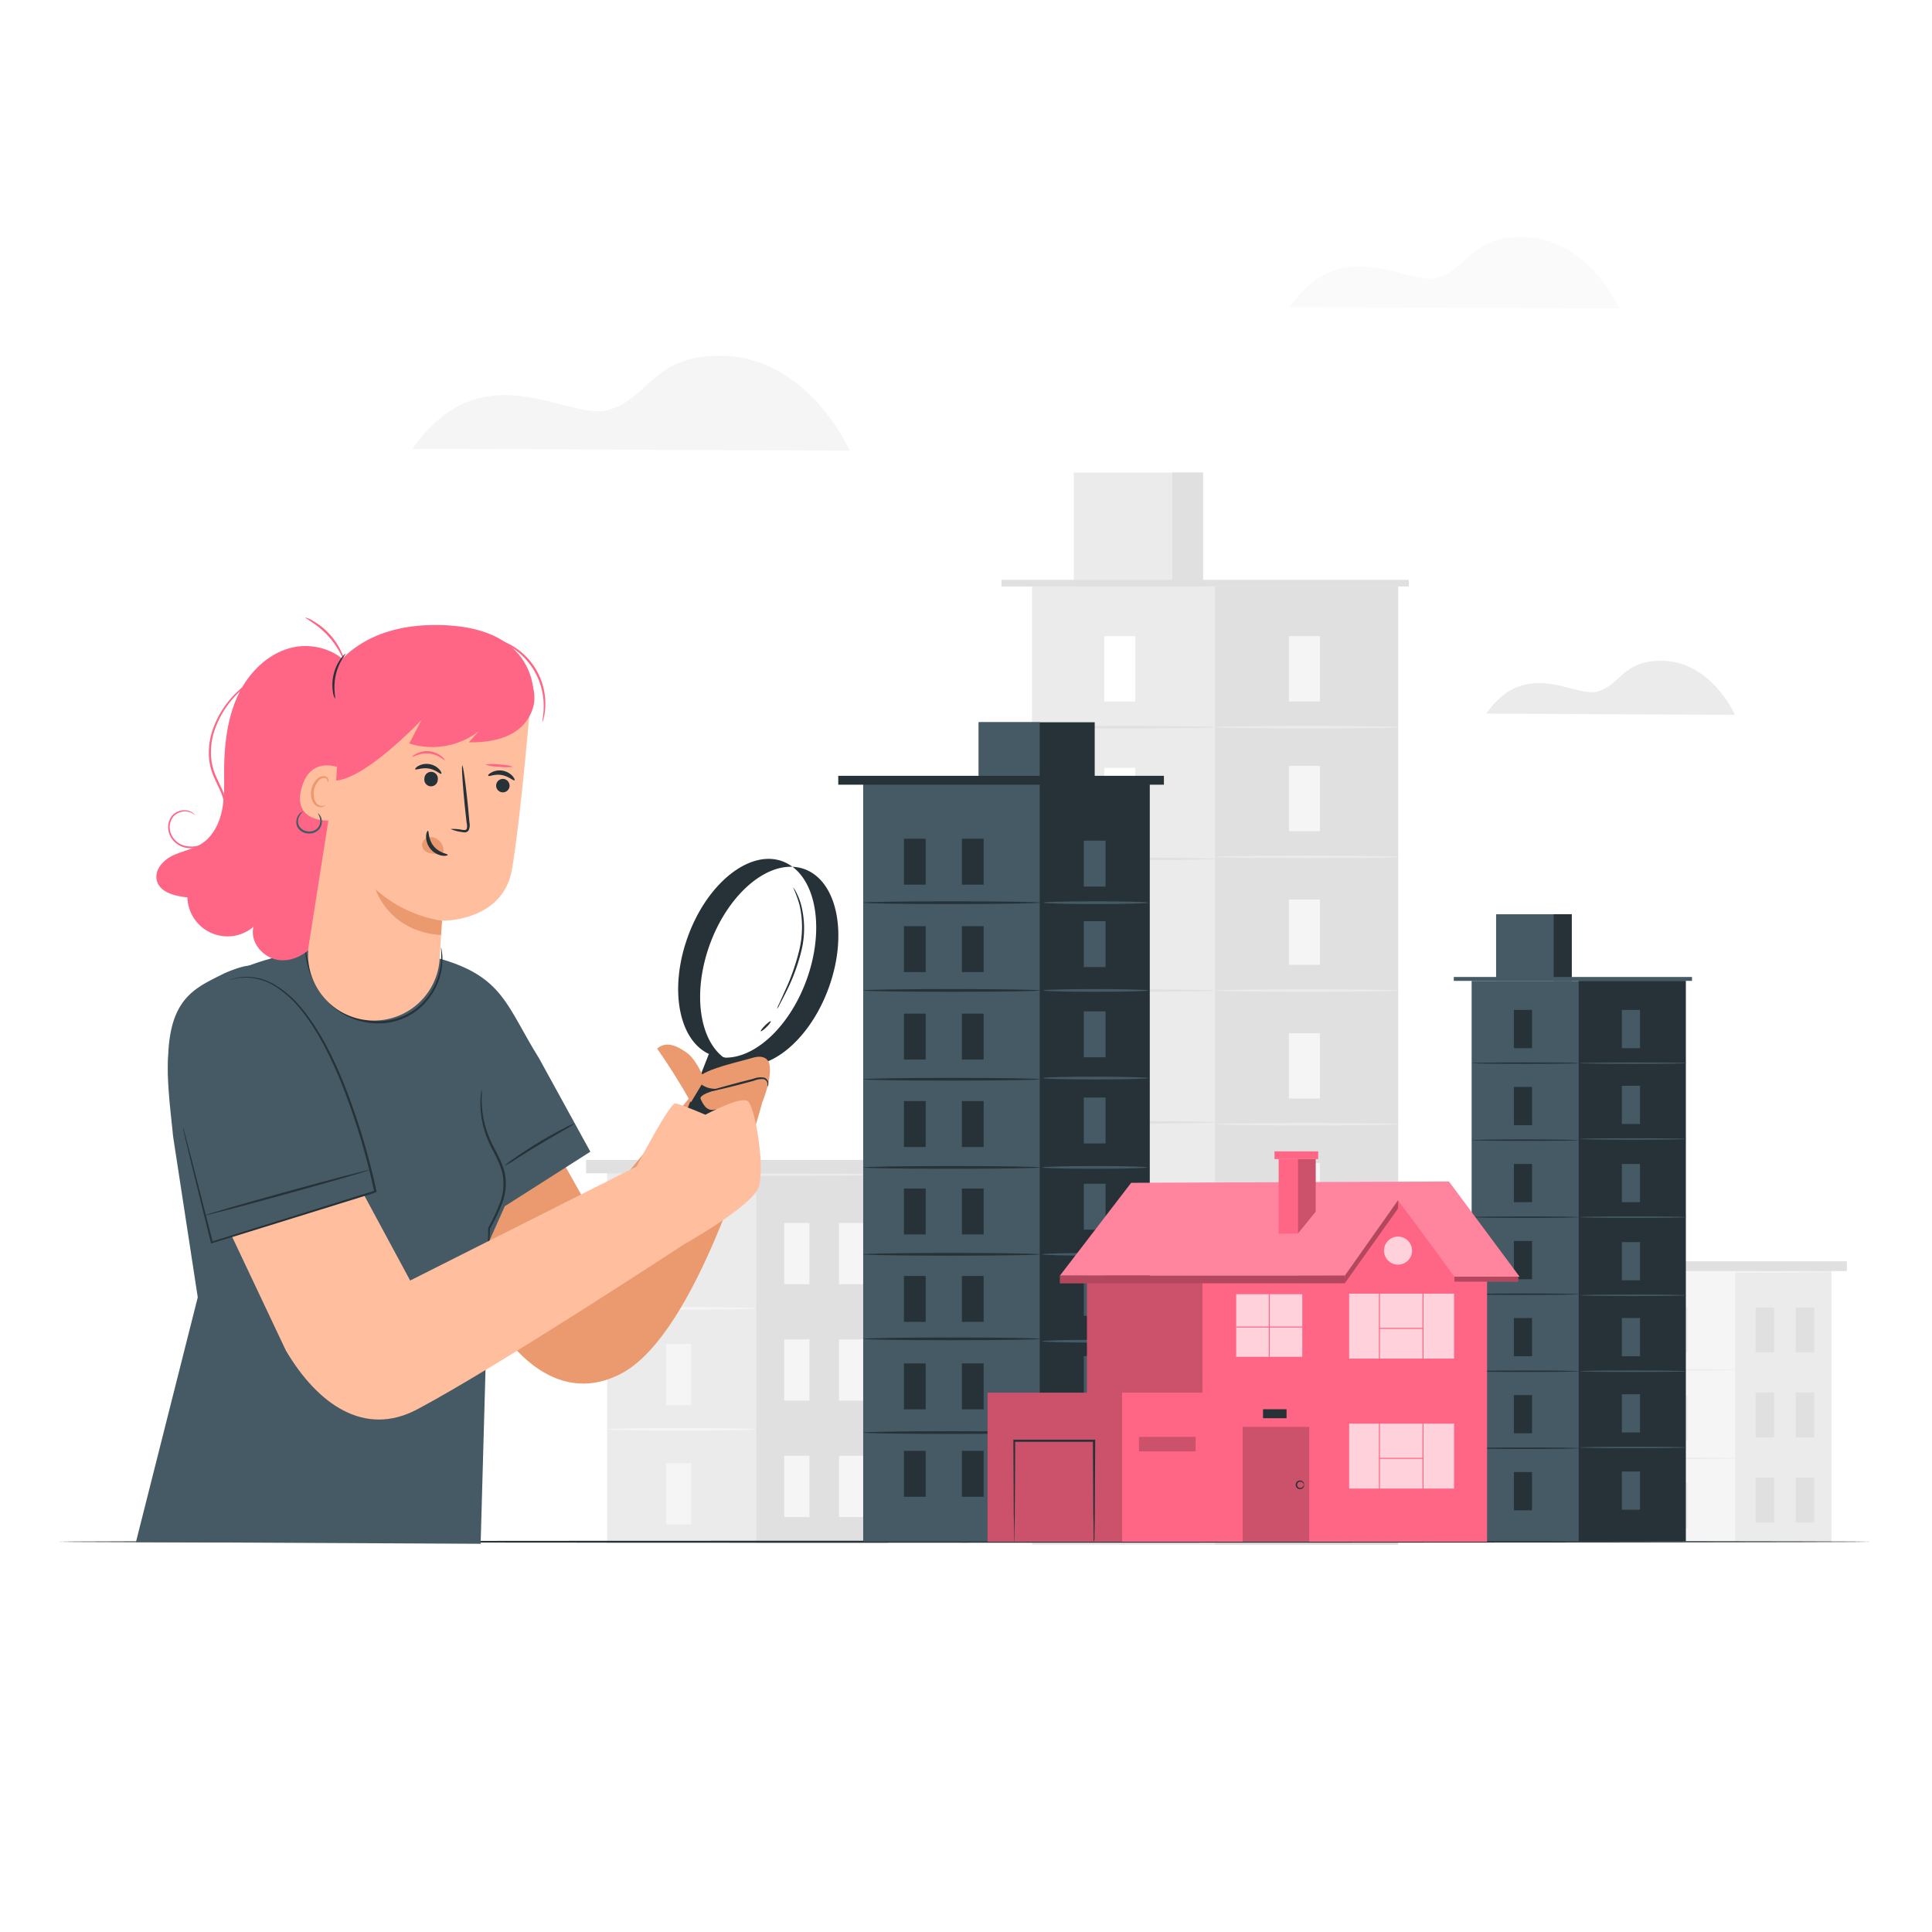 <svg class="animated" id="freepik_stories-house-searching" xmlns="http://www.w3.org/2000/svg" viewBox="0 0 500 500" version="1.1" xmlns:xlink="http://www.w3.org/1999/xlink" xmlns:svgjs="http://svgjs.com/svgjs"><style>svg#freepik_stories-house-searching:not(.animated) .animable {opacity: 0;}svg#freepik_stories-house-searching.animated #freepik--background-complete--inject-8 {animation: 1s 1 forwards cubic-bezier(.36,-0.01,.5,1.38) zoomIn;animation-delay: 0s;}svg#freepik_stories-house-searching.animated #freepik--Character--inject-8 {animation: 1s 1 forwards ease-out slideUp,1.5s Infinite  linear wind;animation-delay: 0s,1s;}            @keyframes zoomIn {                0% {                    opacity: 0;                    transform: scale(0.5);                }                100% {                    opacity: 1;                    transform: scale(1);                }            }                    @keyframes slideUp {                0% {                    opacity: 0;                    transform: translateY(30px);                }                100% {                    opacity: 1;                    transform: inherit;                }            }                    @keyframes wind {                0% {                    transform: rotate( 0deg );                }                25% {                    transform: rotate( 1deg );                }                75% {                    transform: rotate( -1deg );                }            }        </style><g id="freepik--background-complete--inject-8" class="animable" style="transform-origin: 292.345px 230.56px;"><rect x="420.83" y="328.87" width="53.15" height="70.1" style="fill: rgb(245, 245, 245); transform-origin: 447.405px 363.92px;" id="el5hl4670djxa" class="animable"></rect><rect x="449.06" y="328.87" width="24.92" height="70.1" style="fill: rgb(235, 235, 235); transform-origin: 461.52px 363.92px;" id="elyogsfme2icl" class="animable"></rect><rect x="431.97" y="338.36" width="4.78" height="11.61" style="fill: rgb(235, 235, 235); transform-origin: 434.36px 344.165px;" id="eldcp4k88269" class="animable"></rect><rect x="431.97" y="383.8" width="4.78" height="11.61" style="fill: rgb(235, 235, 235); transform-origin: 434.36px 389.605px;" id="elgpzrxb3q68l" class="animable"></rect><path d="M449.06,354.52c0,.1-6.32.18-14.11.18s-14.12-.08-14.12-.18,6.32-.18,14.12-.18S449.06,354.42,449.06,354.52Z" style="fill: rgb(235, 235, 235); transform-origin: 434.945px 354.52px;" id="elkn90ry9g4p" class="animable"></path><rect x="431.97" y="361.25" width="4.78" height="11.61" style="fill: rgb(235, 235, 235); transform-origin: 434.36px 367.055px;" id="elabl1ovvle54" class="animable"></rect><path d="M449.06,377.42c0,.1-6.32.18-14.11.18s-14.12-.08-14.12-.18,6.32-.19,14.12-.19S449.06,377.32,449.06,377.42Z" style="fill: rgb(235, 235, 235); transform-origin: 434.945px 377.415px;" id="elsyxni5o6ao" class="animable"></path><rect x="454.35" y="338.36" width="4.78" height="11.61" style="fill: rgb(224, 224, 224); transform-origin: 456.74px 344.165px;" id="elpg8340zodv8" class="animable"></rect><rect x="464.72" y="338.36" width="4.78" height="11.61" style="fill: rgb(224, 224, 224); transform-origin: 467.11px 344.165px;" id="el3inz89g3rps" class="animable"></rect><rect x="454.35" y="360.39" width="4.78" height="11.61" style="fill: rgb(224, 224, 224); transform-origin: 456.74px 366.195px;" id="eltzpi4uoye6" class="animable"></rect><rect x="464.72" y="360.39" width="4.78" height="11.61" style="fill: rgb(224, 224, 224); transform-origin: 467.11px 366.195px;" id="elat9z48skt8" class="animable"></rect><rect x="454.35" y="382.42" width="4.78" height="11.61" style="fill: rgb(224, 224, 224); transform-origin: 456.74px 388.225px;" id="elc78tthql6ui" class="animable"></rect><rect x="464.72" y="382.42" width="4.78" height="11.61" style="fill: rgb(224, 224, 224); transform-origin: 467.11px 388.225px;" id="elh6s964y1a5v" class="animable"></rect><rect x="416.83" y="326.42" width="61.14" height="2.53" style="fill: rgb(224, 224, 224); transform-origin: 447.4px 327.685px;" id="elq8v11rgeohr" class="animable"></rect><path d="M474.35,329.19c0,.1-11.88.18-26.53.18s-26.53-.08-26.53-.18,11.88-.18,26.53-.18S474.35,329.09,474.35,329.19Z" style="fill: rgb(245, 245, 245); transform-origin: 447.82px 329.19px;" id="eliiy4ckb01ab" class="animable"></path><rect x="267.08" y="151.78" width="94.76" height="248.02" style="fill: rgb(235, 235, 235); transform-origin: 314.46px 275.79px;" id="elrmst4j6j0l" class="animable"></rect><rect x="314.45" y="151.78" width="47.38" height="248.02" style="fill: rgb(224, 224, 224); transform-origin: 338.14px 275.79px;" id="elxm263zp91to" class="animable"></rect><rect x="277.9" y="122.3" width="33.46" height="29.48" style="fill: rgb(235, 235, 235); transform-origin: 294.63px 137.04px;" id="el2yynss6clbv" class="animable"></rect><rect x="303.38" y="122.3" width="7.97" height="29.48" style="fill: rgb(224, 224, 224); transform-origin: 307.365px 137.04px;" id="ely3plzjn88wo" class="animable"></rect><rect x="259.18" y="150.06" width="105.42" height="1.72" style="fill: rgb(224, 224, 224); transform-origin: 311.89px 150.92px;" id="el7h6d87ftnhd" class="animable"></rect><rect x="285.78" y="164.64" width="8.02" height="16.91" style="fill: rgb(255, 255, 255); transform-origin: 289.79px 173.095px;" id="el4gjhu4pus39" class="animable"></rect><path d="M314.45,188.19c0,.18-10.6.32-23.68.32s-23.69-.14-23.69-.32,10.6-.33,23.69-.33S314.45,188,314.45,188.19Z" style="fill: rgb(224, 224, 224); transform-origin: 290.765px 188.185px;" id="el0exi20nwe7vv" class="animable"></path><rect x="333.57" y="164.64" width="8.02" height="16.91" style="fill: rgb(245, 245, 245); transform-origin: 337.58px 173.095px;" id="elnt6mb6oeg6" class="animable"></rect><path d="M362.24,188.19c0,.18-10.6.32-23.68.32s-23.69-.14-23.69-.32,10.6-.33,23.69-.33S362.24,188,362.24,188.19Z" style="fill: rgb(235, 235, 235); transform-origin: 338.555px 188.185px;" id="elxycg7ibb87n" class="animable"></path><rect x="333.57" y="198.21" width="8.02" height="16.91" style="fill: rgb(245, 245, 245); transform-origin: 337.58px 206.665px;" id="elyk8uooaomdj" class="animable"></rect><path d="M362.24,221.76c0,.18-10.6.33-23.68.33s-23.69-.15-23.69-.33,10.6-.32,23.69-.32S362.24,221.59,362.24,221.76Z" style="fill: rgb(235, 235, 235); transform-origin: 338.555px 221.765px;" id="elvn6hcn985z" class="animable"></path><rect x="333.57" y="232.8" width="8.02" height="16.91" style="fill: rgb(245, 245, 245); transform-origin: 337.58px 241.255px;" id="el7fen3my2oey" class="animable"></rect><path d="M362.24,256.35c0,.18-10.6.33-23.68.33s-23.69-.15-23.69-.33,10.6-.32,23.69-.32S362.24,256.18,362.24,256.35Z" style="fill: rgb(235, 235, 235); transform-origin: 338.555px 256.355px;" id="ell6rxf96olhr" class="animable"></path><rect x="333.57" y="267.4" width="8.02" height="16.91" style="fill: rgb(245, 245, 245); transform-origin: 337.58px 275.855px;" id="elihm2yzghocc" class="animable"></rect><path d="M362.24,290.94c0,.18-10.6.33-23.68.33s-23.69-.15-23.69-.33,10.6-.32,23.69-.32S362.24,290.77,362.24,290.94Z" style="fill: rgb(235, 235, 235); transform-origin: 338.555px 290.945px;" id="elhlngib4vtr" class="animable"></path><rect x="333.57" y="301" width="8.02" height="16.91" style="fill: rgb(245, 245, 245); transform-origin: 337.58px 309.455px;" id="elzp0fqoz0ub" class="animable"></rect><path d="M362.24,324.55c0,.17-10.6.32-23.68.32s-23.69-.15-23.69-.32,10.6-.33,23.69-.33S362.24,324.37,362.24,324.55Z" style="fill: rgb(235, 235, 235); transform-origin: 338.555px 324.545px;" id="el9dz06bi0ra9" class="animable"></path><rect x="333.57" y="334.73" width="8.02" height="16.91" style="fill: rgb(245, 245, 245); transform-origin: 337.58px 343.185px;" id="el4yu14nccps6" class="animable"></rect><rect x="333.57" y="368.91" width="8.02" height="16.91" style="fill: rgb(245, 245, 245); transform-origin: 337.58px 377.365px;" id="elk0aqv94omh8" class="animable"></rect><path d="M362.24,358.28c0,.18-10.6.33-23.68.33s-23.69-.15-23.69-.33,10.6-.32,23.69-.32S362.24,358.1,362.24,358.28Z" style="fill: rgb(235, 235, 235); transform-origin: 338.555px 358.285px;" id="elojba60dusc" class="animable"></path><rect x="285.78" y="198.73" width="8.02" height="16.91" style="fill: rgb(255, 255, 255); transform-origin: 289.79px 207.185px;" id="elbuyt783yq4q" class="animable"></rect><path d="M314.45,222.28c0,.17-10.6.32-23.68.32s-23.69-.15-23.69-.32,10.6-.33,23.69-.33S314.45,222.1,314.45,222.28Z" style="fill: rgb(224, 224, 224); transform-origin: 290.765px 222.275px;" id="el841y98r8ebm" class="animable"></path><rect x="285.78" y="232.82" width="8.02" height="16.91" style="fill: rgb(255, 255, 255); transform-origin: 289.79px 241.275px;" id="eld0h987phwsh" class="animable"></rect><path d="M314.45,256.37c0,.17-10.6.32-23.68.32s-23.69-.15-23.69-.32,10.6-.33,23.69-.33S314.45,256.19,314.45,256.37Z" style="fill: rgb(224, 224, 224); transform-origin: 290.765px 256.365px;" id="elo65taukn6lq" class="animable"></path><rect x="285.78" y="266.91" width="8.02" height="16.91" style="fill: rgb(255, 255, 255); transform-origin: 289.79px 275.365px;" id="elnsz4jez3a4b" class="animable"></rect><path d="M314.45,290.46c0,.17-10.6.32-23.68.32s-23.69-.15-23.69-.32,10.6-.33,23.69-.33S314.45,290.28,314.45,290.46Z" style="fill: rgb(224, 224, 224); transform-origin: 290.765px 290.455px;" id="elfykkcvia34" class="animable"></path><rect x="285.78" y="301" width="8.02" height="16.91" style="fill: rgb(255, 255, 255); transform-origin: 289.79px 309.455px;" id="eldmsxkdl8zjq" class="animable"></rect><path d="M314.45,324.55c0,.17-10.6.32-23.68.32s-23.69-.15-23.69-.32,10.6-.33,23.69-.33S314.45,324.37,314.45,324.55Z" style="fill: rgb(224, 224, 224); transform-origin: 290.765px 324.545px;" id="elwql7z0apnk" class="animable"></path><rect x="285.78" y="335.09" width="8.02" height="16.91" style="fill: rgb(255, 255, 255); transform-origin: 289.79px 343.545px;" id="elb33cx65g97v" class="animable"></rect><path d="M314.45,358.64c0,.17-10.6.32-23.68.32s-23.69-.15-23.69-.32,10.6-.33,23.69-.33S314.45,358.46,314.45,358.64Z" style="fill: rgb(224, 224, 224); transform-origin: 290.765px 358.635px;" id="el10wl9rxvec0e" class="animable"></path><rect x="285.78" y="369.18" width="8.02" height="16.91" style="fill: rgb(255, 255, 255); transform-origin: 289.79px 377.635px;" id="elgzenjsb063t" class="animable"></rect><rect x="157.13" y="303.53" width="72.66" height="95.84" style="fill: rgb(235, 235, 235); transform-origin: 193.46px 351.45px;" id="el8096t1jjlvr" class="animable"></rect><rect x="195.72" y="303.53" width="34.07" height="95.84" style="fill: rgb(224, 224, 224); transform-origin: 212.755px 351.45px;" id="elaq21px6kne" class="animable"></rect><rect x="172.36" y="316.5" width="6.53" height="15.87" style="fill: rgb(245, 245, 245); transform-origin: 175.625px 324.435px;" id="elph95j047aic" class="animable"></rect><rect x="172.36" y="378.63" width="6.53" height="15.87" style="fill: rgb(245, 245, 245); transform-origin: 175.625px 386.565px;" id="elblef25l15gv" class="animable"></rect><path d="M195.72,338.61c0,.17-8.64.32-19.3.32s-19.29-.15-19.29-.32,8.64-.33,19.29-.33S195.72,338.43,195.72,338.61Z" style="fill: rgb(245, 245, 245); transform-origin: 176.425px 338.605px;" id="el8phjlr227qk" class="animable"></path><rect x="172.36" y="347.8" width="6.53" height="15.87" style="fill: rgb(245, 245, 245); transform-origin: 175.625px 355.735px;" id="elgu1omfxyizt" class="animable"></rect><path d="M195.72,369.9c0,.18-8.64.33-19.3.33s-19.29-.15-19.29-.33,8.64-.32,19.29-.32S195.72,369.73,195.72,369.9Z" style="fill: rgb(245, 245, 245); transform-origin: 176.425px 369.905px;" id="el4azsaep6v05" class="animable"></path><rect x="202.95" y="316.5" width="6.53" height="15.87" style="fill: rgb(245, 245, 245); transform-origin: 206.215px 324.435px;" id="el4xdycm5lq6c" class="animable"></rect><rect x="217.13" y="316.5" width="6.53" height="15.87" style="fill: rgb(245, 245, 245); transform-origin: 220.395px 324.435px;" id="els2mwgyhowie" class="animable"></rect><rect x="202.95" y="346.62" width="6.53" height="15.87" style="fill: rgb(245, 245, 245); transform-origin: 206.215px 354.555px;" id="elg2yhspmgvcq" class="animable"></rect><rect x="217.13" y="346.62" width="6.53" height="15.87" style="fill: rgb(245, 245, 245); transform-origin: 220.395px 354.555px;" id="eljz7pqqnnyfi" class="animable"></rect><rect x="202.95" y="376.74" width="6.53" height="15.87" style="fill: rgb(245, 245, 245); transform-origin: 206.215px 384.675px;" id="el20mj5cdzfrj" class="animable"></rect><rect x="217.13" y="376.74" width="6.53" height="15.87" style="fill: rgb(245, 245, 245); transform-origin: 220.395px 384.675px;" id="el6dn57l6ayx" class="animable"></rect><rect x="151.67" y="300.19" width="83.59" height="3.46" style="fill: rgb(224, 224, 224); transform-origin: 193.465px 301.92px;" id="eljr2hxdvvc" class="animable"></rect><path d="M230.3,304c0,.18-16.24.33-36.27.33s-36.28-.15-36.28-.33,16.24-.32,36.28-.32S230.3,303.8,230.3,304Z" style="fill: rgb(235, 235, 235); transform-origin: 194.025px 304.005px;" id="elatxfyddpedw" class="animable"></path><path d="M384.63,184.69,449,185s-6.1-14-19.13-14c-9.93,0-10.37,6.18-16.34,7.95S395,169.9,384.63,184.69Z" style="fill: rgb(235, 235, 235); transform-origin: 416.815px 178px;" id="elug1wcns3qx" class="animable"></path><path d="M106.72,116.15l113.2.47S209.2,92.09,186.29,92.08c-17.46,0-18.24,10.87-28.72,14S125,90.14,106.72,116.15Z" style="fill: rgb(245, 245, 245); transform-origin: 163.32px 104.35px;" id="el8ceamvnza2n" class="animable"></path><path d="M333.76,79.46l85.29.35S411,61.33,393.71,61.32c-13.16,0-13.74,8.19-21.64,10.53S347.5,59.86,333.76,79.46Z" style="fill: rgb(250, 250, 250); transform-origin: 376.405px 70.565px;" id="elvbdfyme73yq" class="animable"></path></g><g id="freepik--Floor--inject-8" class="animable" style="transform-origin: 249.58px 399px;"><path d="M484.35,399c0,.15-105.12.26-234.76.26S14.81,399.15,14.81,399s105.09-.26,234.78-.26S484.35,398.86,484.35,399Z" style="fill: rgb(38, 50, 56); transform-origin: 249.58px 399px;" id="elqgc64oc04xf" class="animable"></path></g><g id="freepik--Buildings--inject-8" class="animable" style="transform-origin: 327.415px 292.93px;"><rect x="380.86" y="253.85" width="55.41" height="145.03" style="fill: rgb(69, 90, 100); transform-origin: 408.565px 326.365px;" id="elotkfpttjuf8" class="animable"></rect><rect x="408.56" y="253.85" width="27.7" height="145.03" style="fill: rgb(38, 50, 56); transform-origin: 422.41px 326.365px;" id="elukqbxr1nfwc" class="animable"></rect><rect x="387.19" y="236.61" width="19.57" height="17.24" style="fill: rgb(69, 90, 100); transform-origin: 396.975px 245.23px;" id="elaafdotqg4gk" class="animable"></rect><rect x="402.09" y="236.61" width="4.66" height="17.24" style="fill: rgb(38, 50, 56); transform-origin: 404.42px 245.23px;" id="elke1arfhgau" class="animable"></rect><rect x="376.24" y="252.84" width="61.65" height="1.01" style="fill: rgb(69, 90, 100); transform-origin: 407.065px 253.345px;" id="elct680f30l89" class="animable"></rect><rect x="391.8" y="261.37" width="4.69" height="9.89" style="fill: rgb(38, 50, 56); transform-origin: 394.145px 266.315px;" id="el0bbiwkgbhxv" class="animable"></rect><path d="M408.56,275.14c0,.1-6.2.19-13.85.19s-13.85-.09-13.85-.19,6.2-.19,13.85-.19S408.56,275,408.56,275.14Z" style="fill: rgb(38, 50, 56); transform-origin: 394.71px 275.14px;" id="el9vrxo7e87" class="animable"></path><rect x="419.74" y="261.37" width="4.69" height="9.89" style="fill: rgb(69, 90, 100); transform-origin: 422.085px 266.315px;" id="ell5v9eponbnf" class="animable"></rect><path d="M436.51,275.14c0,.1-6.2.19-13.85.19s-13.85-.09-13.85-.19,6.2-.19,13.85-.19S436.51,275,436.51,275.14Z" style="fill: rgb(69, 90, 100); transform-origin: 422.66px 275.14px;" id="el7c1dxicybjd" class="animable"></path><rect x="419.74" y="281" width="4.69" height="9.89" style="fill: rgb(69, 90, 100); transform-origin: 422.085px 285.945px;" id="eldnk9307rup" class="animable"></rect><path d="M436.51,294.77c0,.11-6.2.19-13.85.19s-13.85-.08-13.85-.19,6.2-.19,13.85-.19S436.51,294.67,436.51,294.77Z" style="fill: rgb(69, 90, 100); transform-origin: 422.66px 294.77px;" id="elsvdw0oftkt" class="animable"></path><rect x="419.74" y="301.23" width="4.69" height="9.89" style="fill: rgb(69, 90, 100); transform-origin: 422.085px 306.175px;" id="elda4lok5vzb4" class="animable"></rect><path d="M436.51,315c0,.1-6.2.19-13.85.19s-13.85-.09-13.85-.19,6.2-.19,13.85-.19S436.51,314.89,436.51,315Z" style="fill: rgb(69, 90, 100); transform-origin: 422.66px 315px;" id="eld8czgxfh24s" class="animable"></path><rect x="419.74" y="321.45" width="4.69" height="9.89" style="fill: rgb(69, 90, 100); transform-origin: 422.085px 326.395px;" id="elpt9waheclwp" class="animable"></rect><path d="M436.51,335.22c0,.11-6.2.19-13.85.19s-13.85-.08-13.85-.19,6.2-.18,13.85-.18S436.51,335.12,436.51,335.22Z" style="fill: rgb(69, 90, 100); transform-origin: 422.66px 335.225px;" id="elugthhn0hsak" class="animable"></path><rect x="419.74" y="341.1" width="4.69" height="9.89" style="fill: rgb(69, 90, 100); transform-origin: 422.085px 346.045px;" id="el0wlf4l1j90od" class="animable"></rect><path d="M436.51,354.87c0,.11-6.2.19-13.85.19s-13.85-.08-13.85-.19,6.2-.19,13.85-.19S436.51,354.77,436.51,354.87Z" style="fill: rgb(69, 90, 100); transform-origin: 422.66px 354.87px;" id="elb3eqjgpg2q" class="animable"></path><rect x="419.74" y="360.83" width="4.69" height="9.89" style="fill: rgb(69, 90, 100); transform-origin: 422.085px 365.775px;" id="el2sc9qq4jrdx" class="animable"></rect><rect x="419.74" y="380.82" width="4.69" height="9.89" style="fill: rgb(69, 90, 100); transform-origin: 422.085px 385.765px;" id="elgee00qxbrm" class="animable"></rect><path d="M436.51,374.6c0,.11-6.2.19-13.85.19s-13.85-.08-13.85-.19,6.2-.19,13.85-.19S436.51,374.5,436.51,374.6Z" style="fill: rgb(69, 90, 100); transform-origin: 422.66px 374.6px;" id="ellkgerksge6" class="animable"></path><rect x="391.8" y="281.3" width="4.69" height="9.89" style="fill: rgb(38, 50, 56); transform-origin: 394.145px 286.245px;" id="elaczdxf0qa8u" class="animable"></rect><path d="M408.56,295.07c0,.1-6.2.19-13.85.19s-13.85-.09-13.85-.19,6.2-.19,13.85-.19S408.56,295,408.56,295.07Z" style="fill: rgb(38, 50, 56); transform-origin: 394.71px 295.07px;" id="elf1ip3l146pt" class="animable"></path><rect x="391.8" y="301.23" width="4.69" height="9.89" style="fill: rgb(38, 50, 56); transform-origin: 394.145px 306.175px;" id="elmlnkg0xl7cp" class="animable"></rect><path d="M408.56,315c0,.11-6.2.19-13.85.19s-13.85-.08-13.85-.19,6.2-.18,13.85-.18S408.56,314.9,408.56,315Z" style="fill: rgb(38, 50, 56); transform-origin: 394.71px 315.005px;" id="ell7htp0kbtgm" class="animable"></path><rect x="391.8" y="321.17" width="4.69" height="9.89" style="fill: rgb(38, 50, 56); transform-origin: 394.145px 326.115px;" id="elop9uzw6jynf" class="animable"></rect><path d="M408.56,334.94c0,.1-6.2.19-13.85.19s-13.85-.09-13.85-.19,6.2-.19,13.85-.19S408.56,334.83,408.56,334.94Z" style="fill: rgb(38, 50, 56); transform-origin: 394.71px 334.94px;" id="elawo02a72aiv" class="animable"></path><rect x="391.8" y="341.1" width="4.69" height="9.89" style="fill: rgb(38, 50, 56); transform-origin: 394.145px 346.045px;" id="eld6560o9p596" class="animable"></rect><path d="M408.56,354.87c0,.11-6.2.19-13.85.19s-13.85-.08-13.85-.19,6.2-.19,13.85-.19S408.56,354.77,408.56,354.87Z" style="fill: rgb(38, 50, 56); transform-origin: 394.71px 354.87px;" id="elccozof4ba2o" class="animable"></path><rect x="391.8" y="361.04" width="4.69" height="9.89" style="fill: rgb(38, 50, 56); transform-origin: 394.145px 365.985px;" id="eldrcu5sjq8ok" class="animable"></rect><path d="M408.56,374.81c0,.1-6.2.19-13.85.19s-13.85-.09-13.85-.19,6.2-.19,13.85-.19S408.56,374.7,408.56,374.81Z" style="fill: rgb(38, 50, 56); transform-origin: 394.71px 374.81px;" id="elo7qqyzrm19" class="animable"></path><rect x="391.8" y="380.97" width="4.69" height="9.89" style="fill: rgb(38, 50, 56); transform-origin: 394.145px 385.915px;" id="elom2av1a8qij" class="animable"></rect><rect x="223.39" y="202.02" width="74.13" height="196.92" style="fill: rgb(69, 90, 100); transform-origin: 260.455px 300.48px;" id="eln1xo9kdnto" class="animable"></rect><rect x="269.08" y="202.02" width="28.45" height="196.92" style="fill: rgb(38, 50, 56); transform-origin: 283.305px 300.48px;" id="el44qd7xba1lq" class="animable"></rect><rect x="280.49" y="217.56" width="5.63" height="11.88" style="fill: rgb(69, 90, 100); transform-origin: 283.305px 223.5px;" id="el3qkg12qx4zd" class="animable"></rect><rect x="280.49" y="238.4" width="5.63" height="11.88" style="fill: rgb(69, 90, 100); transform-origin: 283.305px 244.34px;" id="elzhnrl6ysgl" class="animable"></rect><rect x="280.49" y="261.74" width="5.63" height="11.88" style="fill: rgb(69, 90, 100); transform-origin: 283.305px 267.68px;" id="el4udo8zbd82s" class="animable"></rect><rect x="280.49" y="284.04" width="5.63" height="11.88" style="fill: rgb(69, 90, 100); transform-origin: 283.305px 289.98px;" id="ela60n4wgsks" class="animable"></rect><rect x="280.49" y="306.35" width="5.63" height="11.88" style="fill: rgb(69, 90, 100); transform-origin: 283.305px 312.29px;" id="elnlhdo9hj6" class="animable"></rect><rect x="280.49" y="328.65" width="5.63" height="11.88" style="fill: rgb(69, 90, 100); transform-origin: 283.305px 334.59px;" id="eldg8t66rufa" class="animable"></rect><rect x="280.49" y="350.96" width="5.63" height="11.88" style="fill: rgb(69, 90, 100); transform-origin: 283.305px 356.9px;" id="elfv7k9e0zls8" class="animable"></rect><rect x="280.49" y="375.48" width="5.63" height="11.88" style="fill: rgb(69, 90, 100); transform-origin: 283.305px 381.42px;" id="ely7vgu57axy" class="animable"></rect><rect x="216.94" y="200.78" width="84.28" height="2.3" style="fill: rgb(38, 50, 56); transform-origin: 259.08px 201.93px;" id="elrdd8shab4fr" class="animable"></rect><rect x="253.3" y="186.92" width="30.01" height="15.01" style="fill: rgb(38, 50, 56); transform-origin: 268.305px 194.425px;" id="elvt42t5tlo9" class="animable"></rect><rect x="253.3" y="186.92" width="15.78" height="13.86" style="fill: rgb(69, 90, 100); transform-origin: 261.19px 193.85px;" id="elcmpk5nst1lg" class="animable"></rect><rect x="233.94" y="217.07" width="5.63" height="11.88" style="fill: rgb(38, 50, 56); transform-origin: 236.755px 223.01px;" id="eluuwu4kx4b8" class="animable"></rect><rect x="248.94" y="217.07" width="5.63" height="11.88" style="fill: rgb(38, 50, 56); transform-origin: 251.755px 223.01px;" id="ellip3m9n6wfp" class="animable"></rect><rect x="233.94" y="239.7" width="5.63" height="11.88" style="fill: rgb(38, 50, 56); transform-origin: 236.755px 245.64px;" id="elbij1cdmew1" class="animable"></rect><rect x="248.94" y="239.7" width="5.63" height="11.88" style="fill: rgb(38, 50, 56); transform-origin: 251.755px 245.64px;" id="elyazro61kxc" class="animable"></rect><rect x="233.94" y="262.33" width="5.63" height="11.88" style="fill: rgb(38, 50, 56); transform-origin: 236.755px 268.27px;" id="elwfun4uvriu" class="animable"></rect><rect x="248.94" y="262.33" width="5.63" height="11.88" style="fill: rgb(38, 50, 56); transform-origin: 251.755px 268.27px;" id="elapt3m7gkkv6" class="animable"></rect><rect x="233.94" y="284.96" width="5.63" height="11.88" style="fill: rgb(38, 50, 56); transform-origin: 236.755px 290.9px;" id="el1elabdsfdbf" class="animable"></rect><rect x="248.94" y="284.96" width="5.63" height="11.88" style="fill: rgb(38, 50, 56); transform-origin: 251.755px 290.9px;" id="elygrcv6davhn" class="animable"></rect><rect x="233.94" y="307.59" width="5.63" height="11.88" style="fill: rgb(38, 50, 56); transform-origin: 236.755px 313.53px;" id="elwqy2wyi00x" class="animable"></rect><rect x="248.94" y="307.59" width="5.63" height="11.88" style="fill: rgb(38, 50, 56); transform-origin: 251.755px 313.53px;" id="elk9vne941eqc" class="animable"></rect><rect x="233.94" y="330.22" width="5.63" height="11.88" style="fill: rgb(38, 50, 56); transform-origin: 236.755px 336.16px;" id="elprh5hbk3ug" class="animable"></rect><rect x="248.94" y="330.22" width="5.63" height="11.88" style="fill: rgb(38, 50, 56); transform-origin: 251.755px 336.16px;" id="el2n7t81kx9si" class="animable"></rect><rect x="233.94" y="352.85" width="5.63" height="11.88" style="fill: rgb(38, 50, 56); transform-origin: 236.755px 358.79px;" id="eljk6vkm5ohr" class="animable"></rect><rect x="248.94" y="352.85" width="5.63" height="11.88" style="fill: rgb(38, 50, 56); transform-origin: 251.755px 358.79px;" id="ele4e9c2gk8ua" class="animable"></rect><rect x="233.94" y="375.48" width="5.63" height="11.88" style="fill: rgb(38, 50, 56); transform-origin: 236.755px 381.42px;" id="el7i1dw5sjrup" class="animable"></rect><rect x="248.94" y="375.48" width="5.63" height="11.88" style="fill: rgb(38, 50, 56); transform-origin: 251.755px 381.42px;" id="elxdaxbrby5qe" class="animable"></rect><path d="M269.08,233.61c0,.2-10.23.36-22.84.36s-22.85-.16-22.85-.36,10.23-.35,22.85-.35S269.08,233.42,269.08,233.61Z" style="fill: rgb(38, 50, 56); transform-origin: 246.235px 233.615px;" id="elrcdvq3mf4in" class="animable"></path><path d="M269.08,256.32c0,.2-10.23.36-22.84.36s-22.85-.16-22.85-.36,10.23-.35,22.85-.35S269.08,256.13,269.08,256.32Z" style="fill: rgb(38, 50, 56); transform-origin: 246.235px 256.325px;" id="elxnfi4sainkr" class="animable"></path><path d="M269.08,279.31c0,.19-10.23.35-22.84.35s-22.85-.16-22.85-.35,10.23-.36,22.85-.36S269.08,279.11,269.08,279.31Z" style="fill: rgb(38, 50, 56); transform-origin: 246.235px 279.305px;" id="el1ljcqfphl2j" class="animable"></path><path d="M269.08,302.13c0,.19-10.23.35-22.84.35s-22.85-.16-22.85-.35,10.23-.36,22.85-.36S269.08,301.93,269.08,302.13Z" style="fill: rgb(38, 50, 56); transform-origin: 246.235px 302.125px;" id="el9qfprolijz4" class="animable"></path><path d="M269.08,324.62c0,.19-10.23.35-22.84.35s-22.85-.16-22.85-.35,10.23-.36,22.85-.36S269.08,324.42,269.08,324.62Z" style="fill: rgb(38, 50, 56); transform-origin: 246.235px 324.615px;" id="elf82djt8fpp8" class="animable"></path><path d="M269.08,346.5c0,.19-10.23.35-22.84.35s-22.85-.16-22.85-.35,10.23-.36,22.85-.36S269.08,346.3,269.08,346.5Z" style="fill: rgb(38, 50, 56); transform-origin: 246.235px 346.495px;" id="elb2xkm19wx65" class="animable"></path><path d="M269.08,370.75c0,.19-10.23.35-22.84.35s-22.85-.16-22.85-.35,10.23-.36,22.85-.36S269.08,370.55,269.08,370.75Z" style="fill: rgb(38, 50, 56); transform-origin: 246.235px 370.745px;" id="elamshf2veto" class="animable"></path><path d="M297.2,233.61c0,.2-6.09.36-13.6.36s-13.6-.16-13.6-.36,6.08-.35,13.6-.35S297.2,233.42,297.2,233.61Z" style="fill: rgb(69, 90, 100); transform-origin: 283.6px 233.615px;" id="elmw0y8ewymy" class="animable"></path><path d="M297.2,256.32c0,.2-6.09.36-13.6.36s-13.6-.16-13.6-.36,6.08-.35,13.6-.35S297.2,256.13,297.2,256.32Z" style="fill: rgb(69, 90, 100); transform-origin: 283.6px 256.325px;" id="elnpw8tcd8soj" class="animable"></path><path d="M297.2,279c0,.2-6.09.36-13.6.36S270,279.23,270,279s6.08-.35,13.6-.35S297.2,278.84,297.2,279Z" style="fill: rgb(69, 90, 100); transform-origin: 283.6px 279.005px;" id="el03qfo0fnog78" class="animable"></path><path d="M296.9,302.13c0,.19-6.09.35-13.6.35s-13.6-.16-13.6-.35,6.09-.36,13.6-.36S296.9,301.93,296.9,302.13Z" style="fill: rgb(69, 90, 100); transform-origin: 283.3px 302.125px;" id="ell4vv20mcp4m" class="animable"></path><path d="M296.9,324.62c0,.19-6.09.35-13.6.35s-13.6-.16-13.6-.35,6.09-.36,13.6-.36S296.9,324.42,296.9,324.62Z" style="fill: rgb(69, 90, 100); transform-origin: 283.3px 324.615px;" id="el9tiwblu03wn" class="animable"></path><path d="M296.9,347.11c0,.19-6.09.35-13.6.35s-13.6-.16-13.6-.35,6.09-.36,13.6-.36S296.9,346.91,296.9,347.11Z" style="fill: rgb(69, 90, 100); transform-origin: 283.3px 347.105px;" id="el70jbbeh4pkx" class="animable"></path><path d="M296.9,370.75c0,.19-6.09.35-13.6.35s-13.6-.16-13.6-.35,6.09-.36,13.6-.36S296.9,370.55,296.9,370.75Z" style="fill: rgb(69, 90, 100); transform-origin: 283.3px 370.745px;" id="elkm5b751te" class="animable"></path></g><g id="freepik--House--inject-8" class="animable" style="transform-origin: 324.425px 348.49px;"><rect x="281.31" y="330.41" width="29.89" height="68.59" style="fill: rgb(255, 101, 132); transform-origin: 296.255px 364.705px;" id="el4iyyq01om4q" class="animable"></rect><g id="elvfjzpmkfh2p"><rect x="281.31" y="330.41" width="29.89" height="68.59" style="opacity: 0.2; transform-origin: 296.255px 364.705px;" class="animable"></rect></g><polygon points="274.32 330.13 348.07 330.13 361.85 310.57 376.29 330.69 393.27 330.42 374.97 305.77 292.74 306.12 274.32 330.13" style="fill: rgb(255, 101, 132); transform-origin: 333.795px 318.23px;" id="el746dmdslh94" class="animable"></polygon><g id="elgmy00k1b97d"><polygon points="274.32 330.13 348.07 330.13 361.85 310.57 376.29 330.69 393.27 330.42 374.97 305.77 292.74 306.12 274.32 330.13" style="fill: rgb(255, 255, 255); opacity: 0.2; transform-origin: 333.795px 318.23px;" class="animable"></polygon></g><polygon points="311.2 330.42 311.2 399 384.85 399 384.85 330.42 376.4 330.42 361.85 310.57 348.02 330.11 311.2 330.42" style="fill: rgb(255, 101, 132); transform-origin: 348.025px 354.785px;" id="el5y675brq0fy" class="animable"></polygon><g id="el6boyii60m2u"><g style="opacity: 0.2; transform-origin: 330.22px 384.135px;" class="animable"><polyline points="321.61 399 321.61 369.27 338.83 369.27 338.83 399" id="el8tk3fe7huba" class="animable" style="transform-origin: 330.22px 384.135px;"></polyline></g></g><g id="el7r3peguiqs"><rect x="349.16" y="368.43" width="27.14" height="16.81" style="fill: rgb(255, 255, 255); opacity: 0.7; transform-origin: 362.73px 376.835px;" class="animable"></rect></g><g id="el7wffsocopu6"><rect x="349.16" y="334.79" width="27.14" height="16.81" style="fill: rgb(255, 255, 255); opacity: 0.7; transform-origin: 362.73px 343.195px;" class="animable"></rect></g><g id="elxja9wdrw0q"><rect x="319.92" y="334.94" width="17.11" height="16.2" style="fill: rgb(255, 255, 255); opacity: 0.7; transform-origin: 328.475px 343.04px;" class="animable"></rect></g><rect x="356.87" y="368.43" width="0.25" height="16.97" style="fill: rgb(255, 101, 132); transform-origin: 356.995px 376.915px;" id="elzbnmuo2ycx" class="animable"></rect><rect x="368.15" y="368.43" width="0.25" height="16.97" style="fill: rgb(255, 101, 132); transform-origin: 368.275px 376.915px;" id="elivrvk6855e" class="animable"></rect><rect x="356.99" y="377.3" width="11.28" height="0.25" style="fill: rgb(255, 101, 132); transform-origin: 362.63px 377.425px;" id="el1q2w8e6je4g" class="animable"></rect><rect x="356.87" y="334.79" width="0.25" height="16.97" style="fill: rgb(255, 101, 132); transform-origin: 356.995px 343.275px;" id="elnesjywgsq" class="animable"></rect><rect x="368.15" y="334.79" width="0.25" height="16.97" style="fill: rgb(255, 101, 132); transform-origin: 368.275px 343.275px;" id="elt9efa4cncpd" class="animable"></rect><rect x="356.99" y="343.66" width="11.28" height="0.25" style="fill: rgb(255, 101, 132); transform-origin: 362.63px 343.785px;" id="eljhz6hwtcjms" class="animable"></rect><rect x="328.35" y="334.94" width="0.25" height="16.2" style="fill: rgb(255, 101, 132); transform-origin: 328.475px 343.04px;" id="elz6c8yydyurb" class="animable"></rect><rect x="319.92" y="343.31" width="17.11" height="0.25" style="fill: rgb(255, 101, 132); transform-origin: 328.475px 343.435px;" id="el14y8r4v5ajl" class="animable"></rect><g id="el902zuzpdbum"><path d="M365.44,323.66a3.63,3.63,0,1,1-3.63-3.63A3.64,3.64,0,0,1,365.44,323.66Z" style="fill: rgb(255, 255, 255); opacity: 0.7; transform-origin: 361.81px 323.66px;" class="animable"></path></g><polygon points="335.92 319.21 340.5 313.56 340.5 299.97 330.91 299.97 330.91 319.31 335.92 319.21" style="fill: rgb(255, 101, 132); transform-origin: 335.705px 309.64px;" id="elmkhxmso44" class="animable"></polygon><g id="elfsm8vlfsmo"><polygon points="335.92 319.21 335.92 299.97 340.5 299.97 340.5 313.56 335.92 319.21" style="opacity: 0.2; transform-origin: 338.21px 309.59px;" class="animable"></polygon></g><rect x="329.84" y="297.97" width="11.31" height="2" style="fill: rgb(255, 101, 132); transform-origin: 335.495px 298.97px;" id="el8k8rr4i7msd" class="animable"></rect><rect x="255.58" y="360.42" width="56.47" height="38.59" style="fill: rgb(255, 101, 132); transform-origin: 283.815px 379.715px;" id="el0rmlubiowk4" class="animable"></rect><g id="el30vrzouk18j"><rect x="255.58" y="360.42" width="34.82" height="38.59" style="opacity: 0.2; transform-origin: 272.99px 379.715px;" class="animable"></rect></g><path d="M283.07,398.94a2,2,0,0,1-.05-.5c0-.39,0-.87,0-1.45,0-1.34,0-3.16-.08-5.43,0-4.7-.06-11.19-.1-18.7l.28.28H262.45l.27-.28c0,7.51-.07,14-.1,18.7,0,2.27-.06,4.09-.08,5.43,0,.58,0,1.06-.05,1.45a2.42,2.42,0,0,1,0,.5,1.51,1.51,0,0,1-.05-.5c0-.39,0-.87,0-1.45,0-1.34,0-3.16-.08-5.43,0-4.69-.06-11.19-.1-18.7v-.28h21.18v.28c-.05,7.51-.08,14-.11,18.7,0,2.27-.06,4.09-.08,5.43,0,.58,0,1.06,0,1.45A2.8,2.8,0,0,1,283.07,398.94Z" style="fill: rgb(38, 50, 56); transform-origin: 272.85px 385.76px;" id="elo46qlm3n4mb" class="animable"></path><g id="elq4ickpox1y"><rect x="294.76" y="371.87" width="14.67" height="3.74" style="opacity: 0.2; transform-origin: 302.095px 373.74px;" class="animable"></rect></g><polygon points="274.32 330.13 274.32 332.12 348.02 332.12 348.02 330.11 274.32 330.13" style="fill: rgb(255, 101, 132); transform-origin: 311.17px 331.115px;" id="el2gsxlxsgzwy" class="animable"></polygon><polygon points="348.02 332.12 361.81 312.77 361.85 310.57 348.07 330.13 348.02 332.12" style="fill: rgb(255, 101, 132); transform-origin: 354.935px 321.345px;" id="el86aiaet84fs" class="animable"></polygon><rect x="376.4" y="330.41" width="16.51" height="1.28" style="fill: rgb(255, 101, 132); transform-origin: 384.655px 331.05px;" id="elfx4o8b9e5tn" class="animable"></rect><rect x="326.87" y="364.71" width="6.09" height="2.32" style="fill: rgb(38, 50, 56); transform-origin: 329.915px 365.87px;" id="elkhcl6bum4c" class="animable"></rect><g id="elk41h1dpkxe"><polygon points="274.32 330.13 274.32 332.12 348.02 332.12 348.02 330.11 274.32 330.13" style="opacity: 0.3; transform-origin: 311.17px 331.115px;" class="animable"></polygon></g><g id="elqsug9n20vk"><polygon points="348.02 332.12 361.81 312.77 361.85 310.57 348.07 330.13 348.02 332.12" style="opacity: 0.3; transform-origin: 354.935px 321.345px;" class="animable"></polygon></g><g id="eldqrjoapusf6"><rect x="376.4" y="330.41" width="16.51" height="1.28" style="opacity: 0.3; transform-origin: 384.655px 331.05px;" class="animable"></rect></g><path d="M337.44,384.27c-.05,0,0-.38-.45-.67a.86.86,0,0,0-.79-.09.82.82,0,0,0,0,1.52.86.86,0,0,0,.79-.09c.41-.29.4-.68.45-.67s.17.43-.3.87a1.1,1.1,0,0,1-1.05.19,1.12,1.12,0,0,1,0-2.12,1.1,1.1,0,0,1,1.05.19C337.61,383.85,337.47,384.3,337.44,384.27Z" style="fill: rgb(38, 50, 56); transform-origin: 336.412px 384.27px;" id="elqulhktqxjw" class="animable"></path></g><g id="freepik--Character--inject-8" class="animable" style="transform-origin: 126.073px 279.67px;"><path d="M197.25,285.34s-15.51,59-36.36,70.08c-13.74,7.3-25.87-1.41-34-15.21l-29.4-47.32a11,11,0,0,1,7-13.34L129,271l24.42,43.53,31.25-38" style="fill: rgb(235, 153, 110); transform-origin: 147.169px 314.532px;" id="el6l5t1y5fx1t" class="animable"></path><path d="M44.64,289.45c.54,3.84,10.21,32.07,10.21,32.07s43.88-12.41,43.42-14.59c-.38-1.77-7.24-29.89-16.4-45.74a22.47,22.47,0,0,0-16.74-11.28c-1.94-.22-6.25,1.58-7.44,2.17C48.35,256.75,40.46,259.79,44.64,289.45Z" style="fill: rgb(69, 90, 100); transform-origin: 70.883px 285.706px;" id="eln2c5kh97v6q" class="animable"></path><path d="M113.44,248c16.85,4.69,17.61,12.35,26.05,25.86l13.29,24.2-22.14,14.11-4.06,9.1-2.19,78.26-89.21-.44,16-63.35L44.8,294.14c-.59-6.56-2.48-18.82-.46-25.15,6.33-19.78,29.94-21.89,44.46-24.89,3-.62,5.89.33,8.33,1.07" style="fill: rgb(69, 90, 100); transform-origin: 93.98px 321.715px;" id="el4s9qy0r7a6a" class="animable"></path><path d="M126.36,325.29a13.53,13.53,0,0,1-.06-2c0-1.4,0-3.26.07-5.5v-.05l0,0a47.74,47.74,0,0,0,2.91-6.16,13.75,13.75,0,0,0,.74-7.94c-.72-3-2.38-5.52-3.49-8a24.76,24.76,0,0,1-2-7,23.88,23.88,0,0,1-.13-4.87c0-.58.11-1,.16-1.32a1.32,1.32,0,0,1,.11-.45,15,15,0,0,1,0,1.78,26.76,26.76,0,0,0,.31,4.8,25.08,25.08,0,0,0,2.07,6.8c1.1,2.44,2.8,5,3.56,8.1a14.08,14.08,0,0,1-.79,8.26,45.12,45.12,0,0,1-3,6.18l0-.1c-.11,2.24-.19,4.1-.26,5.5A11.09,11.09,0,0,1,126.36,325.29Z" style="fill: rgb(38, 50, 56); transform-origin: 127.617px 303.645px;" id="el2y81s972iwu" class="animable"></path><path d="M114.14,245.25a2.33,2.33,0,0,1,.15.6,12.72,12.72,0,0,1,.2,1.77,16.28,16.28,0,0,1-1.08,6.45,17.28,17.28,0,0,1-5.84,7.7,16.66,16.66,0,0,1-11.4,3,19.11,19.11,0,0,1-6-1.63,18.12,18.12,0,0,1-4.77-3.26,21.14,21.14,0,0,1-5.23-8.15,21.77,21.77,0,0,1-1.25-6.42,14,14,0,0,1,0-1.78,2.36,2.36,0,0,1,.06-.61c.07,0,0,.85.14,2.38a23.43,23.43,0,0,0,1.41,6.29,20.89,20.89,0,0,0,5.22,7.9,17.35,17.35,0,0,0,4.64,3.13,18.49,18.49,0,0,0,5.8,1.57,16.18,16.18,0,0,0,11-2.81,17.12,17.12,0,0,0,7-13.71C114.26,246.1,114.07,245.26,114.14,245.25Z" style="fill: rgb(38, 50, 56); transform-origin: 96.696px 253.89px;" id="el0kvtke06nsc" class="animable"></path><path d="M148.74,290.75a18,18,0,0,1-2.64,1.64c-1.65,1-3.95,2.28-6.45,3.79s-4.73,2.92-6.35,3.94a17.3,17.3,0,0,1-2.68,1.57,16.15,16.15,0,0,1,2.46-1.91c1.56-1.11,3.77-2.58,6.28-4.1s4.84-2.78,6.55-3.65A15.1,15.1,0,0,1,148.74,290.75Z" style="fill: rgb(38, 50, 56); transform-origin: 139.68px 296.22px;" id="elt5vb766l78j" class="animable"></path><path d="M47.38,291.79s.06.18.17.53l.42,1.56,1.57,6c1.33,5.2,3.23,12.62,5.54,21.61l-.29-.16,41.26-12.89,1-.37-.19.33a178.69,178.69,0,0,0-8.12-27.12c-3.2-8.08-6.87-15.09-11-20.14a26.86,26.86,0,0,0-6.53-5.86,14,14,0,0,0-6.2-2.18,8.41,8.41,0,0,0-1.28-.11l-1.14.06c-.35,0-.67,0-1,.07l-.78.17-1.08.22a3.26,3.26,0,0,1-.37.06,1.63,1.63,0,0,1,.35-.12l1.07-.27.79-.2c.3-.06.63-.06,1-.1l1.15-.08a9.87,9.87,0,0,1,1.3.07A14.19,14.19,0,0,1,71.36,255,26.88,26.88,0,0,1,78,260.85c4.27,5.07,8,12.1,11.23,20.2a177.38,177.38,0,0,1,8.2,27.2l0,.25-.24.08-1,.37c-15.47,4.91-29.8,9.24-41.33,12.79l-.23.07-.06-.23c-2.23-9-4.06-16.45-5.35-21.66-.62-2.57-1.1-4.59-1.44-6l-.36-1.57A2.23,2.23,0,0,1,47.38,291.79Z" style="fill: rgb(38, 50, 56); transform-origin: 72.403px 287.305px;" id="el8108jg7ssj5" class="animable"></path><path d="M95.63,302.78c0,.16-9.48,2.91-21.27,6.16S53,314.69,53,314.54s9.47-2.91,21.26-6.16S95.58,302.63,95.63,302.78Z" style="fill: rgb(38, 50, 56); transform-origin: 74.315px 308.66px;" id="elaawgxeik2oi" class="animable"></path><path d="M92,174.77c-2.73-5.92-10.24-8.71-16.57-7.14s-11.33,6.74-14,12.67S58.05,192.9,58,199.42c0,3.45.15,6.94-.55,10.32s-2.36,6.72-5.26,8.6c-2.28,1.48-5.08,1.92-7.53,3.1s-4.7,3.69-4.09,6.35c.72,3.17,4.7,4.12,7.93,4.45a10.38,10.38,0,0,0,17.1,7.62c-1,4,2.53,8.12,6.59,8.6s8-2.06,10.26-5.5,2.9-7.64,3.07-11.73S85.4,223,85.8,219" style="fill: rgb(255, 101, 132); transform-origin: 66.234px 207.858px;" id="eliwyc5uglrv" class="animable"></path><path d="M138.07,182.22s3-20.1-24.66-20.47c-30.94-.41-36.52,26-31.22,39.91l15.38-15.24Z" style="fill: rgb(255, 101, 132); transform-origin: 109.295px 181.703px;" id="elt9i05m2n6lf" class="animable"></path><path d="M113.8,248c.31-5.35.54-9.71.54-9.71s15.84.37,18.17-13.36,5-45.71,5-45.71h0a41.56,41.56,0,0,0-46.27.76l-1.3.9-10,63.49A17.05,17.05,0,0,0,94,263.89h0A17.05,17.05,0,0,0,113.8,248Z" style="fill: rgb(255, 190, 157); transform-origin: 108.618px 218.338px;" id="el9lps5okelml" class="animable"></path><path d="M131.86,203.59a1.74,1.74,0,1,1-1.53-2A1.76,1.76,0,0,1,131.86,203.59Z" style="fill: rgb(38, 50, 56); transform-origin: 130.14px 203.32px;" id="el0a5758yo4958" class="animable"></path><path d="M133.14,201.94c-.25.21-1.4-1-3.25-1.35s-3.34.46-3.5.19.19-.52.85-.89a4.44,4.44,0,0,1,2.84-.44,4.5,4.5,0,0,1,2.54,1.37C133.13,201.39,133.26,201.85,133.14,201.94Z" style="fill: rgb(38, 50, 56); transform-origin: 129.767px 200.673px;" id="elqndi54r0ia" class="animable"></path><path d="M113.29,201.81a1.74,1.74,0,1,1-3.45-.37,1.74,1.74,0,1,1,3.45.37Z" style="fill: rgb(38, 50, 56); transform-origin: 111.565px 201.625px;" id="elj9ltwn6bg9o" class="animable"></path><path d="M114.21,200.25c-.24.21-1.4-1.05-3.24-1.35s-3.34.46-3.51.18c-.08-.12.2-.52.86-.88a4.43,4.43,0,0,1,2.84-.44,4.48,4.48,0,0,1,2.54,1.37C114.2,199.69,114.33,200.16,114.21,200.25Z" style="fill: rgb(38, 50, 56); transform-origin: 110.849px 198.982px;" id="el6ln76x7ahg" class="animable"></path><path d="M116.6,214.55a11.6,11.6,0,0,1,3.07.22c.48.07.94.09,1.1-.23a2.87,2.87,0,0,0,0-1.55c-.15-1.32-.3-2.7-.46-4.15-.59-5.9-.89-10.69-.67-10.72s.88,4.73,1.48,10.63c.13,1.45.26,2.83.38,4.15a3.15,3.15,0,0,1-.23,2,1.2,1.2,0,0,1-.93.52,3.18,3.18,0,0,1-.81-.09A11.12,11.12,0,0,1,116.6,214.55Z" style="fill: rgb(38, 50, 56); transform-origin: 119.085px 206.77px;" id="eln6rqt6bknm" class="animable"></path><path d="M114.39,238.29a33.3,33.3,0,0,1-17.18-8.13s3.36,10.92,16.93,11.82Z" style="fill: rgb(235, 153, 110); transform-origin: 105.8px 236.07px;" id="elp8w0lebbrn" class="animable"></path><path d="M114.79,220a3.66,3.66,0,0,0-1.81-2.92,2.9,2.9,0,0,0-2.4-.26,2.09,2.09,0,0,0-1.36,1.9,2.4,2.4,0,0,0,1.69,2,6.66,6.66,0,0,0,2.78.16,2,2,0,0,0,.75-.17.68.68,0,0,0,.38-.62" style="fill: rgb(235, 153, 110); transform-origin: 112.02px 218.815px;" id="elho0g5sk8k0h" class="animable"></path><path d="M110.75,215c-.13,0-.43.46-.48,1.37a5,5,0,0,0,4.17,5.08c.91.13,1.45-.07,1.44-.21,0-.31-2.14-.42-3.63-2.24S111.05,215.05,110.75,215Z" style="fill: rgb(38, 50, 56); transform-origin: 113.074px 218.246px;" id="elkhgbfikfrp" class="animable"></path><path d="M88,198.79c-.21-.15-7.88-3.46-10.07,5.57s8.29,8.11,8.37,7.85S88,198.79,88,198.79Z" style="fill: rgb(255, 190, 157); transform-origin: 82.815px 205.221px;" id="elrs7hnxw650l" class="animable"></path><path d="M84.15,208.42s-.19.07-.51.13a1.83,1.83,0,0,1-1.26-.24c-.94-.57-1.43-2.26-1.08-3.9a5.06,5.06,0,0,1,1-2.15,2,2,0,0,1,1.56-.94.88.88,0,0,1,.89.64c.07.28,0,.45,0,.48s.24-.11.26-.5a1,1,0,0,0-.25-.64,1.32,1.32,0,0,0-.87-.43,2.49,2.49,0,0,0-2.1,1,5.41,5.41,0,0,0-1.2,2.39c-.38,1.84.2,3.75,1.51,4.42a2,2,0,0,0,1.6.09C84.08,208.63,84.18,208.44,84.15,208.42Z" style="fill: rgb(235, 153, 110); transform-origin: 82.743px 204.882px;" id="elaxd9f1beipk" class="animable"></path><path d="M134.37,172.89a9.49,9.49,0,0,1,3.54,10.37c-1.36,4.32-5.39,9-16.59,8.85l2.55-2.83a19.78,19.78,0,0,1-17.94,3.14l3.14-6.08S94.91,201.35,87,202L88,186c1.91-15.1,8.38-19.63,18.17-20.44a50.64,50.64,0,0,1,10.92.19A37.48,37.48,0,0,1,134.37,172.89Z" style="fill: rgb(255, 101, 132); transform-origin: 112.648px 183.676px;" id="elq31993bs4d" class="animable"></path><path d="M79,159.81a6.51,6.51,0,0,1,2.09.92,18,18,0,0,1,7.31,8.1,6.57,6.57,0,0,1,.7,2.17c-.17.08-1.29-3.27-4.16-6.4S78.9,160,79,159.81Z" style="fill: rgb(255, 101, 132); transform-origin: 84.049px 165.406px;" id="elyaydkoc4tt8" class="animable"></path><path d="M50.49,211s-.19-.2-.62-.47a3.78,3.78,0,0,0-2.12-.54,4,4,0,0,0-3,1.47,4.55,4.55,0,0,0-.49,4.35A5.26,5.26,0,0,0,48.43,219a7.31,7.31,0,0,0,5.94-1.75,10.75,10.75,0,0,0,3.61-6,8.8,8.8,0,0,0,0-3.72,16.74,16.74,0,0,0-1.34-3.67c-.56-1.21-1.16-2.4-1.63-3.65a15.24,15.24,0,0,1-.89-3.82,18.41,18.41,0,0,1,.85-7.32,24.61,24.61,0,0,1,6.77-10.34,45.28,45.28,0,0,1,6.6-5.12c.83-.53,1.49-.93,1.94-1.19a4.82,4.82,0,0,1,.7-.37,3.76,3.76,0,0,1-.64.47l-1.87,1.28A49.71,49.71,0,0,0,62,179a24.86,24.86,0,0,0-6.55,10.21,18.15,18.15,0,0,0-.79,7.1,16,16,0,0,0,.86,3.68c.46,1.21,1.06,2.38,1.63,3.61a17.18,17.18,0,0,1,1.37,3.79,9.39,9.39,0,0,1,0,3.95,11.26,11.26,0,0,1-3.84,6.28,7.77,7.77,0,0,1-6.35,1.81,5.66,5.66,0,0,1-4.48-3.55,4.91,4.91,0,0,1,.61-4.69,4.18,4.18,0,0,1,3.27-1.49,3.7,3.7,0,0,1,2.18.66A2.17,2.17,0,0,1,50.49,211Z" style="fill: rgb(255, 101, 132); transform-origin: 57.246px 195.79px;" id="elb2j359haezk" class="animable"></path><path d="M86.72,180.82a4.23,4.23,0,0,1-.56-1.77,11.55,11.55,0,0,1,.17-4.47,11.42,11.42,0,0,1,1.84-4.08c.68-.93,1.24-1.38,1.28-1.33s-1.81,2.21-2.56,5.54S86.9,180.79,86.72,180.82Z" style="fill: rgb(38, 50, 56); transform-origin: 87.734px 174.993px;" id="el6qi5znob8ab" class="animable"></path><path d="M78.46,210a4.38,4.38,0,0,0-1.2,1.7,2.75,2.75,0,0,0,.18,2.1,2.87,2.87,0,0,0,2.17,1.34,3,3,0,0,0,2.46-.72,2.76,2.76,0,0,0,.81-1.95,4,4,0,0,0-.64-2s.22.08.47.39a2.77,2.77,0,0,1,.58,1.56,3.13,3.13,0,0,1-.84,2.35,3.48,3.48,0,0,1-2.92.91A3.32,3.32,0,0,1,77,214.09a3.09,3.09,0,0,1-.09-2.5,2.88,2.88,0,0,1,1-1.32C78.23,210.05,78.45,210,78.46,210Z" style="fill: rgb(69, 90, 100); transform-origin: 79.993px 212.86px;" id="elwyb4dbm3v1" class="animable"></path><path d="M140.37,186.82c-.11,0,.33-1.54.34-4a17.87,17.87,0,0,0-9.43-15.93c-2.19-1.19-3.74-1.53-3.71-1.64a3.39,3.39,0,0,1,1.09.2,15.37,15.37,0,0,1,2.81,1.08,17.38,17.38,0,0,1,9.65,16.3,16,16,0,0,1-.4,3A3.8,3.8,0,0,1,140.37,186.82Z" style="fill: rgb(255, 101, 132); transform-origin: 134.352px 176.035px;" id="elcnmhiryadm" class="animable"></path><path d="M115.1,196.73c-.06.07-.44-.29-1.13-.71a7,7,0,0,0-2.92-1,6.89,6.89,0,0,0-3.07.39c-.77.27-1.21.54-1.26.46s.33-.45,1.1-.84a6,6,0,0,1,3.29-.59,6.17,6.17,0,0,1,3.1,1.25C114.88,196.23,115.16,196.69,115.1,196.73Z" style="fill: rgb(255, 101, 132); transform-origin: 110.912px 195.573px;" id="elzbd4n9x6h2" class="animable"></path><path d="M132.74,198.42a11.18,11.18,0,0,1-3.58,0,11.32,11.32,0,0,1-3.53-.55,11.26,11.26,0,0,1,3.57,0A11.26,11.26,0,0,1,132.74,198.42Z" style="fill: rgb(255, 101, 132); transform-origin: 129.185px 198.146px;" id="elar20k23ovlf" class="animable"></path><path d="M197.25,285.34s5.67-13.47-2-12c-11.75,2.24-10,13.67-10,13.67Z" style="fill: rgb(235, 153, 110); transform-origin: 192.213px 280.119px;" id="elug6x80rjdy" class="animable"></path><path d="M208.17,224.92a10.38,10.38,0,0,0-3.07-.59c6.38,4.74,8.11,16.94,3.64,29.26-4.36,12-13.18,20.19-21,20.13l-.62-.16c-6.21-4.85-7.85-16.9-3.44-29.08s13.5-20.5,21.41-20.15a10.51,10.51,0,0,0-2.63-1.44C194,219.81,183,228.57,178,242.45c-4.89,13.48-2.35,26.8,5.59,30.37l-.16,0-15.64,40a3.44,3.44,0,0,0,6.41,2.52L190,275.18h0c8.49,3.07,19.45-5.68,24.48-19.56S216.66,228,208.17,224.92Z" style="fill: rgb(38, 50, 56); transform-origin: 192.259px 269.899px;" id="elocf44sdr5c" class="animable"></path><path d="M201.11,261.1a5.61,5.61,0,0,1,.48-1.22l1.46-3.23a56.92,56.92,0,0,0,3.86-11,25.6,25.6,0,0,0,0-11.48,32,32,0,0,0-1.66-4.52,4.53,4.53,0,0,1,.72,1.1,16.09,16.09,0,0,1,1.33,3.31,24.38,24.38,0,0,1,.17,11.71,49.66,49.66,0,0,1-4.05,11c-.67,1.34-1.23,2.42-1.63,3.15A5.11,5.11,0,0,1,201.11,261.1Z" style="fill: rgb(38, 50, 56); transform-origin: 204.606px 245.375px;" id="el6us4dpuprw7" class="animable"></path><path d="M199.47,264.3c.11.12-.37.79-1.09,1.5s-1.38,1.19-1.49,1.08.37-.78,1.09-1.49S199.36,264.19,199.47,264.3Z" style="fill: rgb(38, 50, 56); transform-origin: 198.18px 265.59px;" id="elks1k8wsaipk" class="animable"></path><path d="M182.41,279.32c-1.21-2.29-2.62-5.45-4.75-6.93s-5.09-3.19-7.59-1a161.51,161.51,0,0,1,8.73,13.92Z" style="fill: rgb(235, 153, 110); transform-origin: 176.24px 277.828px;" id="el1zdrodpcpl2" class="animable"></path><path d="M199.07,275.27s-.47-2.66-4.37-1.49-16.12,3.72-13.76,6.32,6.53,1.43,6.53,1.43-6.79,1.47-6.14,2.89,1.78,3.88,4.67,2.34,10.91-4.15,10.91-4.15Z" style="fill: rgb(235, 153, 110); transform-origin: 189.855px 280.366px;" id="elx2wwhhdl7ia" class="animable"></path><path d="M198.63,281.21s0-.26,0-.67a1.36,1.36,0,0,0-.92-1.24,5,5,0,0,0-2.55.38l-3.25.87c-2.31.61-4.41,1.12-5.94,1.46a11.56,11.56,0,0,1-2.5.45,11.17,11.17,0,0,1,2.4-.84c1.5-.45,3.58-1,5.89-1.62l3.26-.83a5,5,0,0,1,2.83-.26,1.63,1.63,0,0,1,1,1.64C198.82,281,198.65,281.22,198.63,281.21Z" style="fill: rgb(38, 50, 56); transform-origin: 191.163px 280.637px;" id="eletx4csyxbjw" class="animable"></path><path d="M94.35,309.52l11.8,21.88,58.58-29.5s8.62-16.56,10.05-16.35,7.77,2.94,7.77,2.94,9-4.86,10.94-3.54,4.56,17.32,2.86,22.27-19.49,14.92-19.49,14.92-48,31.52-68.87,42.59c-13.74,7.3-25.86-1.41-34-15.21L60.11,320.15" style="fill: rgb(255, 190, 157); transform-origin: 128.504px 326.048px;" id="el9vu8al951ya" class="animable"></path></g><defs>     <filter id="active" height="200%">         <feMorphology in="SourceAlpha" result="DILATED" operator="dilate" radius="2"></feMorphology>                <feFlood flood-color="#32DFEC" flood-opacity="1" result="PINK"></feFlood>        <feComposite in="PINK" in2="DILATED" operator="in" result="OUTLINE"></feComposite>        <feMerge>            <feMergeNode in="OUTLINE"></feMergeNode>            <feMergeNode in="SourceGraphic"></feMergeNode>        </feMerge>    </filter>    <filter id="hover" height="200%">        <feMorphology in="SourceAlpha" result="DILATED" operator="dilate" radius="2"></feMorphology>                <feFlood flood-color="#ff0000" flood-opacity="0.5" result="PINK"></feFlood>        <feComposite in="PINK" in2="DILATED" operator="in" result="OUTLINE"></feComposite>        <feMerge>            <feMergeNode in="OUTLINE"></feMergeNode>            <feMergeNode in="SourceGraphic"></feMergeNode>        </feMerge>            <feColorMatrix type="matrix" values="0   0   0   0   0                0   1   0   0   0                0   0   0   0   0                0   0   0   1   0 "></feColorMatrix>    </filter></defs></svg>